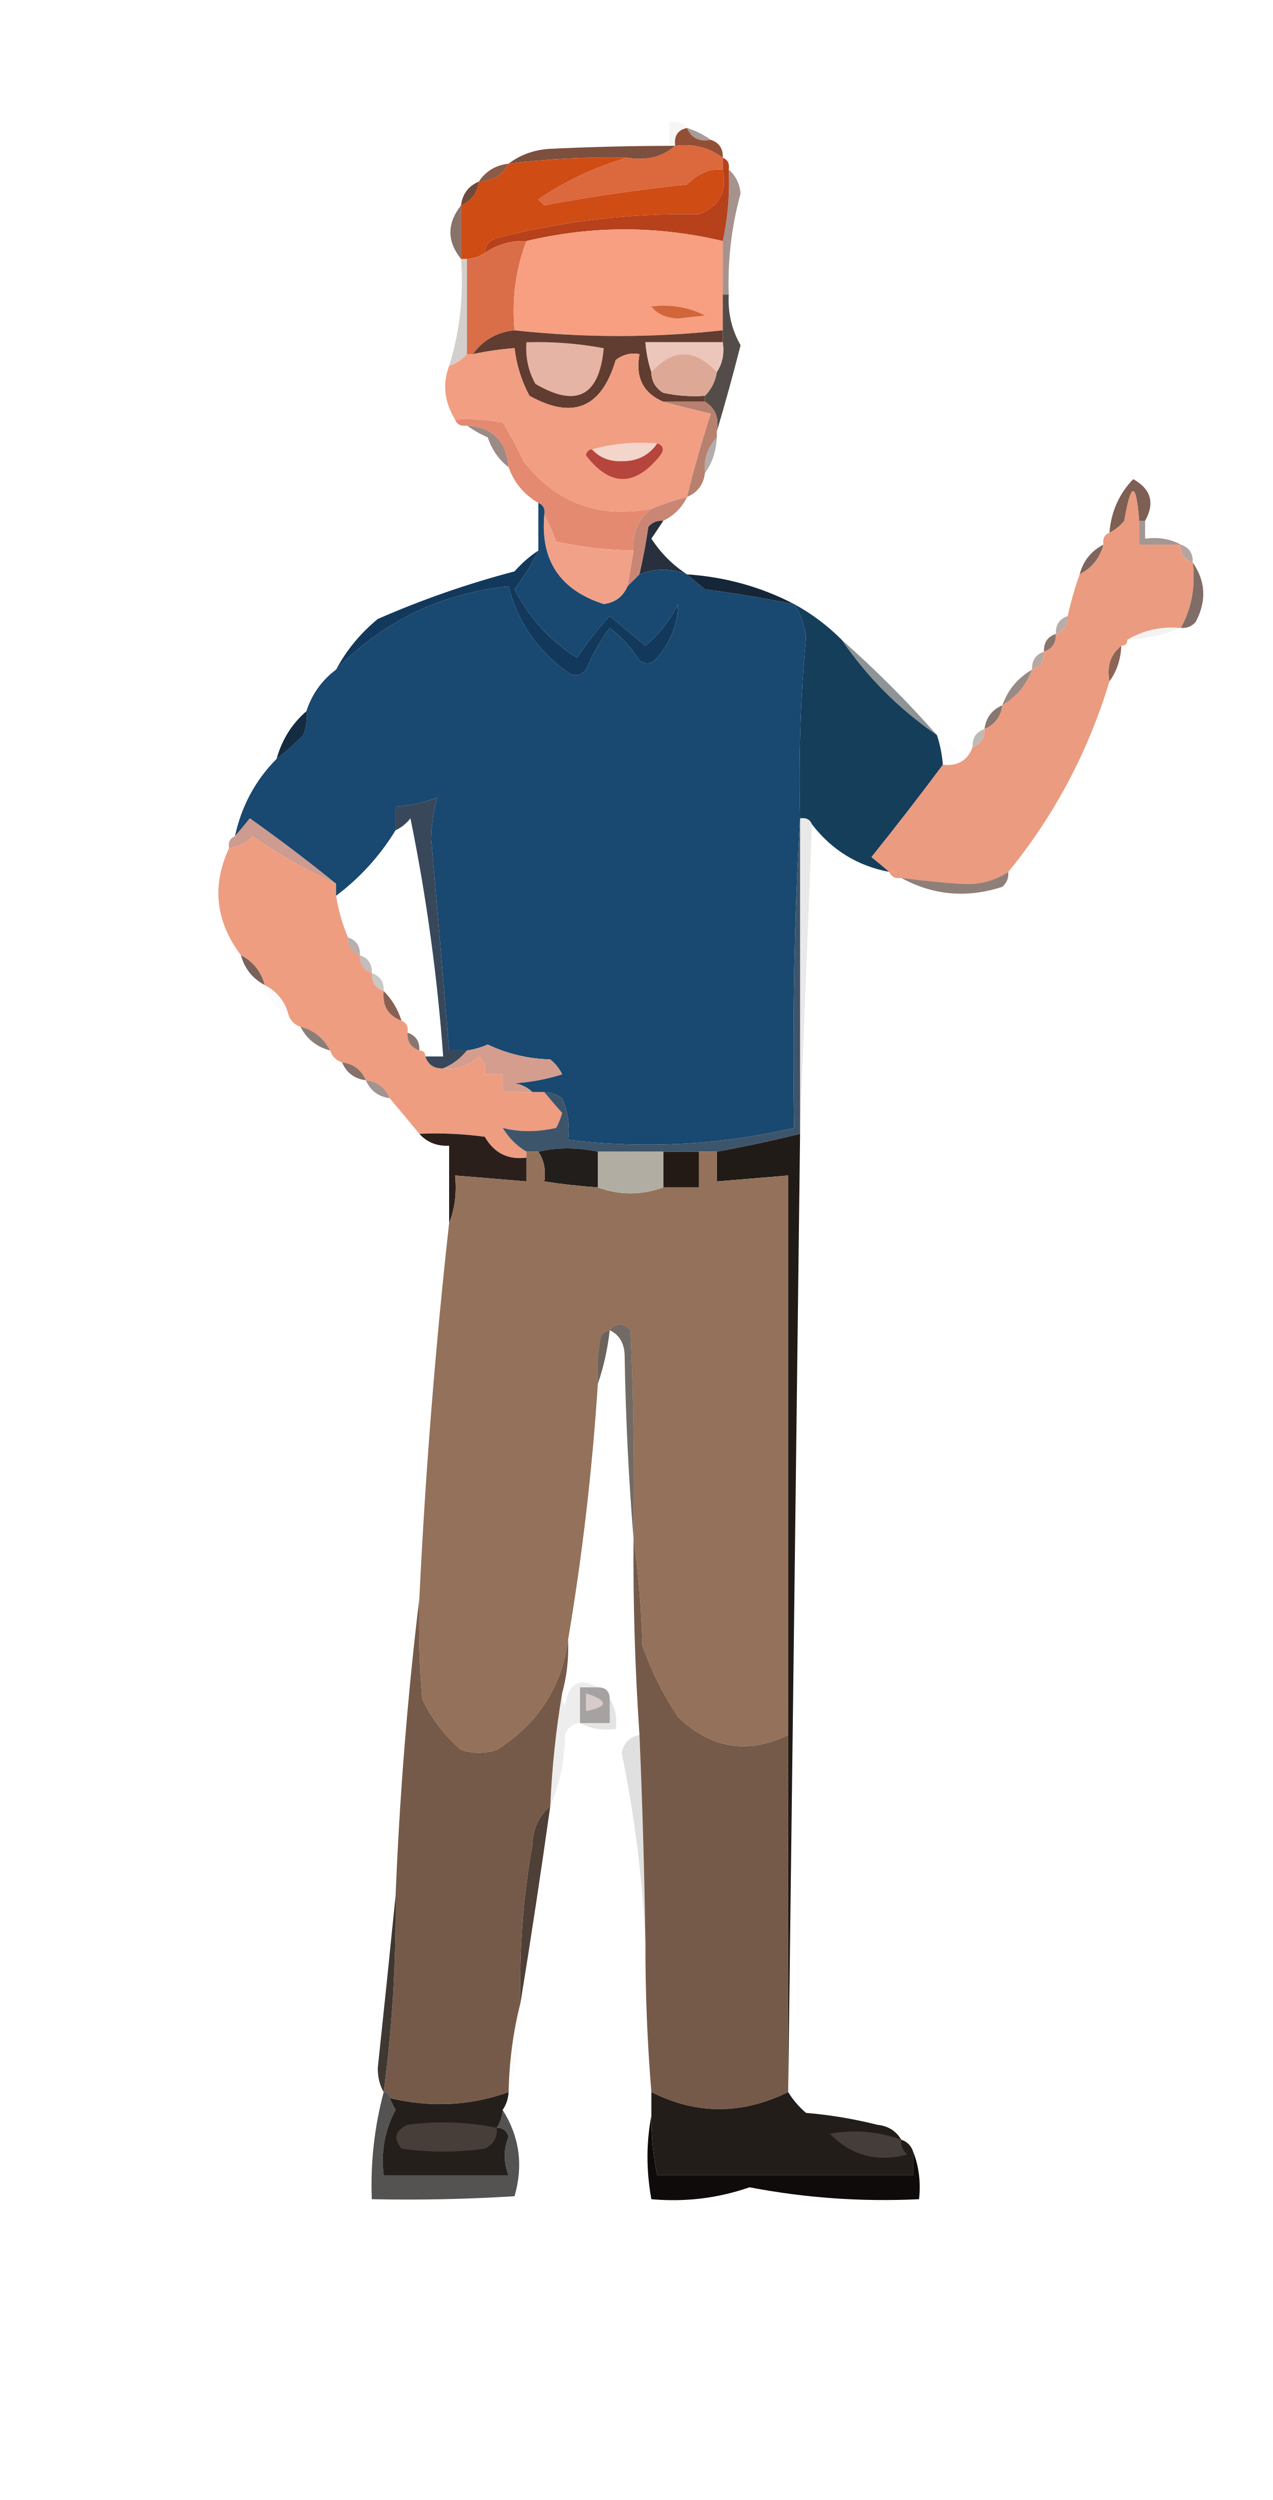 <?xml version="1.0" encoding="UTF-8"?>
<!DOCTYPE svg PUBLIC "-//W3C//DTD SVG 1.1//EN" "http://www.w3.org/Graphics/SVG/1.1/DTD/svg11.dtd">
<svg xmlns="http://www.w3.org/2000/svg" version="1.1" width="214px" height="420px" style="shape-rendering:geometricPrecision; text-rendering:geometricPrecision; image-rendering:optimizeQuality; fill-rule:evenodd; clip-rule:evenodd" xmlns:xlink="http://www.w3.org/1999/xlink">
<g><path style="opacity:0.037" fill="#0a0503" d="M 115.5,21.5 C 113.952,21.821 113.285,22.821 113.5,24.5C 113.167,24.5 112.833,24.5 112.5,24.5C 112.5,23.167 112.5,21.833 112.5,20.5C 113.791,20.263 114.791,20.596 115.5,21.5 Z"/></g>
<g><path style="opacity:0.439" fill="#361f17" d="M 115.5,21.5 C 116.995,21.989 118.329,22.655 119.5,23.5C 117.517,23.843 116.183,23.177 115.5,21.5 Z"/></g>
<g><path style="opacity:1" fill="#934f35" d="M 115.5,21.5 C 116.183,23.177 117.517,23.843 119.5,23.5C 120.906,23.973 121.573,24.973 121.5,26.5C 119.18,24.774 116.513,24.107 113.5,24.5C 113.285,22.821 113.952,21.821 115.5,21.5 Z"/></g>
<g><path style="opacity:0.825" fill="#612b16" d="M 112.5,24.5 C 112.833,24.5 113.167,24.5 113.5,24.5C 111.365,26.369 108.698,27.036 105.5,26.5C 98.798,26.336 92.131,26.669 85.5,27.5C 87.476,25.989 89.809,25.156 92.5,25C 99.28,24.684 105.947,24.517 112.5,24.5 Z"/></g>
<g><path style="opacity:1" fill="#d04c15" d="M 105.5,26.5 C 100.179,27.992 95.179,30.325 90.5,33.5C 90.833,33.833 91.167,34.167 91.5,34.5C 99.428,33.003 107.428,31.837 115.5,31C 117.408,29.094 119.408,28.261 121.5,28.5C 122.275,32.182 120.941,34.682 117.5,36C 105.964,35.809 94.63,37.142 83.5,40C 82.244,40.417 81.577,41.25 81.5,42.5C 80.609,43.11 79.609,43.443 78.5,43.5C 78.167,43.5 77.833,43.5 77.5,43.5C 77.5,40.5 77.5,37.5 77.5,34.5C 79.262,33.738 80.262,32.404 80.5,30.5C 82.848,30.408 84.514,29.408 85.5,27.5C 92.131,26.669 98.798,26.336 105.5,26.5 Z"/></g>
<g><path style="opacity:1" fill="#dc683d" d="M 113.5,24.5 C 116.513,24.107 119.18,24.774 121.5,26.5C 121.5,27.167 121.5,27.833 121.5,28.5C 119.408,28.261 117.408,29.094 115.5,31C 107.428,31.837 99.428,33.003 91.5,34.5C 91.167,34.167 90.833,33.833 90.5,33.5C 95.179,30.325 100.179,27.992 105.5,26.5C 108.698,27.036 111.365,26.369 113.5,24.5 Z"/></g>
<g><path style="opacity:0.769" fill="#6a2a12" d="M 85.5,27.5 C 84.514,29.408 82.848,30.408 80.5,30.5C 81.659,28.75 83.326,27.75 85.5,27.5 Z"/></g>
<g><path style="opacity:0.804" fill="#4e1f0e" d="M 80.5,30.5 C 80.262,32.404 79.262,33.738 77.5,34.5C 77.738,32.596 78.738,31.262 80.5,30.5 Z"/></g>
<g><path style="opacity:0.625" fill="#421d0f" d="M 77.5,34.5 C 77.5,37.5 77.5,40.5 77.5,43.5C 75.12,40.553 75.12,37.553 77.5,34.5 Z"/></g>
<g><path style="opacity:1" fill="#b6411a" d="M 121.5,26.5 C 122.338,26.842 122.672,27.508 122.5,28.5C 122.693,32.566 122.36,36.566 121.5,40.5C 110.475,37.889 99.475,37.889 88.5,40.5C 85.921,40.394 83.588,41.06 81.5,42.5C 81.577,41.25 82.244,40.417 83.5,40C 94.63,37.142 105.964,35.809 117.5,36C 120.941,34.682 122.275,32.182 121.5,28.5C 121.5,27.833 121.5,27.167 121.5,26.5 Z"/></g>
<g><path style="opacity:1" fill="#d96e49" d="M 88.5,40.5 C 86.682,45.271 86.015,50.271 86.5,55.5C 83.511,55.814 81.178,57.148 79.5,59.5C 79.167,59.5 78.833,59.5 78.5,59.5C 78.5,54.167 78.5,48.833 78.5,43.5C 79.609,43.443 80.609,43.11 81.5,42.5C 83.588,41.06 85.921,40.394 88.5,40.5 Z"/></g>
<g><path style="opacity:1" fill="#f79f80" d="M 121.5,40.5 C 121.5,43.5 121.5,46.5 121.5,49.5C 121.5,51.5 121.5,53.5 121.5,55.5C 109.832,56.778 98.165,56.778 86.5,55.5C 86.015,50.271 86.682,45.271 88.5,40.5C 99.475,37.889 110.475,37.889 121.5,40.5 Z"/></g>
<g><path style="opacity:0.527" fill="#583227" d="M 122.5,28.5 C 123.665,29.496 124.332,30.829 124.5,32.5C 122.977,38.066 122.31,43.733 122.5,49.5C 122.167,49.5 121.833,49.5 121.5,49.5C 121.5,46.5 121.5,43.5 121.5,40.5C 122.36,36.566 122.693,32.566 122.5,28.5 Z"/></g>
<g><path style="opacity:0.212" fill="#321e17" d="M 77.5,43.5 C 77.833,43.5 78.167,43.5 78.5,43.5C 78.5,48.833 78.5,54.167 78.5,59.5C 77.71,60.401 76.71,61.068 75.5,61.5C 77.305,55.717 77.972,49.717 77.5,43.5 Z"/></g>
<g><path style="opacity:1" fill="#d0663a" d="M 109.5,51.5 C 112.722,51.108 115.722,51.608 118.5,53C 117,53.167 115.5,53.333 114,53.5C 112.014,53.431 110.514,52.765 109.5,51.5 Z"/></g>
<g><path style="opacity:0.814" fill="#2e2421" d="M 121.5,49.5 C 121.833,49.5 122.167,49.5 122.5,49.5C 122.347,52.577 123.014,55.41 124.5,58C 123.228,62.987 121.895,67.82 120.5,72.5C 120.923,70.219 120.256,68.552 118.5,67.5C 118.5,67.167 118.5,66.833 118.5,66.5C 119.6,65.395 120.267,64.062 120.5,62.5C 121.451,61.081 121.784,59.415 121.5,57.5C 121.5,56.833 121.5,56.167 121.5,55.5C 121.5,53.5 121.5,51.5 121.5,49.5 Z"/></g>
<g><path style="opacity:1" fill="#603d30" d="M 86.5,55.5 C 98.165,56.778 109.832,56.778 121.5,55.5C 121.5,56.167 121.5,56.833 121.5,57.5C 117.167,57.5 112.833,57.5 108.5,57.5C 108.629,59.216 108.962,60.883 109.5,62.5C 109.511,64.017 110.177,65.184 111.5,66C 113.81,66.497 116.143,66.663 118.5,66.5C 118.5,66.833 118.5,67.167 118.5,67.5C 116.167,67.5 113.833,67.5 111.5,67.5C 108.11,66.056 106.777,63.39 107.5,59.5C 106.022,59.238 104.689,59.571 103.5,60.5C 101.132,68.561 96.299,70.561 89,66.5C 87.659,63.978 86.826,61.311 86.5,58.5C 84.139,58.674 81.806,59.007 79.5,59.5C 81.178,57.148 83.511,55.814 86.5,55.5 Z"/></g>
<g><path style="opacity:1" fill="#ecc6ba" d="M 121.5,57.5 C 121.784,59.415 121.451,61.081 120.5,62.5C 116.787,58.515 113.121,58.515 109.5,62.5C 108.962,60.883 108.629,59.216 108.5,57.5C 112.833,57.5 117.167,57.5 121.5,57.5 Z"/></g>
<g><path style="opacity:1" fill="#dda996" d="M 120.5,62.5 C 120.267,64.062 119.6,65.395 118.5,66.5C 116.143,66.663 113.81,66.497 111.5,66C 110.177,65.184 109.511,64.017 109.5,62.5C 113.121,58.515 116.787,58.515 120.5,62.5 Z"/></g>
<g><path style="opacity:1" fill="#e6b4a4" d="M 88.5,57.5 C 92.881,57.372 97.215,57.705 101.5,58.5C 100.749,66.572 96.915,68.572 90,64.5C 88.798,62.322 88.298,59.989 88.5,57.5 Z"/></g>
<g><path style="opacity:1" fill="#f29e82" d="M 111.5,67.5 C 114.028,68.166 116.694,68.832 119.5,69.5C 117.988,74.124 116.655,78.791 115.5,83.5C 113.374,84.048 111.374,84.715 109.5,85.5C 100.605,87.162 93.438,84.495 88,77.5C 86.96,75.254 85.794,73.087 84.5,71C 81.854,70.503 79.187,70.336 76.5,70.5C 74.688,67.504 74.354,64.504 75.5,61.5C 76.71,61.068 77.71,60.401 78.5,59.5C 78.833,59.5 79.167,59.5 79.5,59.5C 81.806,59.007 84.139,58.674 86.5,58.5C 86.826,61.311 87.659,63.978 89,66.5C 96.299,70.561 101.132,68.561 103.5,60.5C 104.689,59.571 106.022,59.238 107.5,59.5C 106.777,63.39 108.11,66.056 111.5,67.5 Z"/></g>
<g><path style="opacity:1" fill="#b7806f" d="M 111.5,67.5 C 113.833,67.5 116.167,67.5 118.5,67.5C 120.256,68.552 120.923,70.219 120.5,72.5C 120.5,72.833 120.5,73.167 120.5,73.5C 118.926,75.102 118.259,77.102 118.5,79.5C 118.262,81.404 117.262,82.738 115.5,83.5C 116.655,78.791 117.988,74.124 119.5,69.5C 116.694,68.832 114.028,68.166 111.5,67.5 Z"/></g>
<g><path style="opacity:0.6" fill="#5d3d35" d="M 78.5,71.5 C 82.807,71.737 85.141,74.07 85.5,78.5C 83.864,77.251 82.697,75.584 82,73.5C 80.698,72.915 79.531,72.249 78.5,71.5 Z"/></g>
<g><path style="opacity:1" fill="#f3d5ca" d="M 110.5,74.5 C 109.102,76.533 107.102,77.533 104.5,77.5C 102.443,77.564 100.777,76.898 99.5,75.5C 102.962,74.518 106.629,74.185 110.5,74.5 Z"/></g>
<g><path style="opacity:0.396" fill="#43302b" d="M 120.5,73.5 C 120.405,75.786 119.738,77.786 118.5,79.5C 118.259,77.102 118.926,75.102 120.5,73.5 Z"/></g>
<g><path style="opacity:1" fill="#b6453e" d="M 110.5,74.5 C 111.525,74.897 111.692,75.563 111,76.5C 106.744,81.801 102.577,81.801 98.5,76.5C 98.624,75.893 98.957,75.56 99.5,75.5C 100.777,76.898 102.443,77.564 104.5,77.5C 107.102,77.533 109.102,76.533 110.5,74.5 Z"/></g>
<g><path style="opacity:0.91" fill="#714f43" d="M 192.5,87.5 C 192.167,87.5 191.833,87.5 191.5,87.5C 190.978,80.864 190.145,80.864 189,87.5C 188.292,88.38 187.458,89.047 186.5,89.5C 186.789,85.965 188.123,82.965 190.5,80.5C 193.503,82.178 194.169,84.511 192.5,87.5 Z"/></g>
<g><path style="opacity:1" fill="#e48a70" d="M 76.5,70.5 C 79.187,70.336 81.854,70.503 84.5,71C 85.794,73.087 86.96,75.254 88,77.5C 93.438,84.495 100.605,87.162 109.5,85.5C 107.273,87.229 106.273,89.562 106.5,92.5C 102.123,92.422 97.79,91.922 93.5,91C 92.901,89.377 92.234,87.877 91.5,86.5C 91.672,85.508 91.338,84.842 90.5,84.5C 88.086,83.089 86.419,81.089 85.5,78.5C 85.141,74.07 82.807,71.737 78.5,71.5C 77.508,71.672 76.842,71.338 76.5,70.5 Z"/></g>
<g><path style="opacity:1" fill="#ca8675" d="M 115.5,83.5 C 114.674,85.264 113.341,86.598 111.5,87.5C 110.504,87.414 109.671,87.748 109,88.5C 108.605,91.207 108.105,93.873 107.5,96.5C 106.833,97.167 106.167,97.833 105.5,98.5C 105.833,96.5 106.167,94.5 106.5,92.5C 106.273,89.562 107.273,87.229 109.5,85.5C 111.374,84.715 113.374,84.048 115.5,83.5 Z"/></g>
<g><path style="opacity:0.506" fill="#48332b" d="M 191.5,87.5 C 191.833,87.5 192.167,87.5 192.5,87.5C 192.5,88.5 192.5,89.5 192.5,90.5C 194.735,90.205 196.735,90.539 198.5,91.5C 196.167,91.5 193.833,91.5 191.5,91.5C 191.5,90.167 191.5,88.833 191.5,87.5 Z"/></g>
<g><path style="opacity:0.831" fill="#65463b" d="M 185.5,91.5 C 184.92,93.749 183.587,95.415 181.5,96.5C 182.08,94.251 183.413,92.585 185.5,91.5 Z"/></g>
<g><path style="opacity:1" fill="#f1a187" d="M 91.5,86.5 C 92.234,87.877 92.901,89.377 93.5,91C 97.79,91.922 102.123,92.422 106.5,92.5C 106.167,94.5 105.833,96.5 105.5,98.5C 104.751,100.246 103.417,101.246 101.5,101.5C 94.14,99.147 90.807,94.147 91.5,86.5 Z"/></g>
<g><path style="opacity:0.49" fill="#67483d" d="M 198.5,91.5 C 199.906,91.973 200.573,92.973 200.5,94.5C 199.094,94.027 198.427,93.027 198.5,91.5 Z"/></g>
<g><path style="opacity:1" fill="#282f3d" d="M 111.5,87.5 C 110.859,88.482 110.193,89.482 109.5,90.5C 111.103,92.954 113.103,94.954 115.5,96.5C 112.771,95.47 110.104,95.47 107.5,96.5C 108.105,93.873 108.605,91.207 109,88.5C 109.671,87.748 110.504,87.414 111.5,87.5 Z"/></g>
<g><path style="opacity:1" fill="#194870" d="M 90.5,84.5 C 91.338,84.842 91.672,85.508 91.5,86.5C 90.807,94.147 94.14,99.147 101.5,101.5C 103.417,101.246 104.751,100.246 105.5,98.5C 106.167,97.833 106.833,97.167 107.5,96.5C 110.104,95.47 112.771,95.47 115.5,96.5C 116.429,97.315 117.429,98.148 118.5,99C 123.54,99.678 128.54,100.511 133.5,101.5C 134.575,103.157 135.242,104.991 135.5,107C 134.561,117.138 134.227,127.304 134.5,137.5C 133.503,154.659 133.17,171.992 133.5,189.5C 120.945,192.395 108.278,193.062 95.5,191.5C 95.808,189.076 95.474,186.743 94.5,184.5C 93.583,183.873 92.583,183.539 91.5,183.5C 90.833,183.5 90.167,183.5 89.5,183.5C 88.737,182.732 87.737,182.232 86.5,182C 89.226,181.818 91.893,181.318 94.5,180.5C 94.023,179.522 93.357,178.689 92.5,178C 88.798,177.9 85.298,177.067 82,175.5C 80.862,175.989 79.695,176.322 78.5,176.5C 77.5,176.5 76.5,176.5 75.5,176.5C 74.531,164.67 73.531,152.837 72.5,141C 72.53,138.576 72.863,136.243 73.5,134C 71.385,134.855 69.052,135.355 66.5,135.5C 66.5,136.833 66.5,138.167 66.5,139.5C 63.848,143.817 60.515,147.484 56.5,150.5C 56.5,149.833 56.5,149.167 56.5,148.5C 51.893,144.753 47.06,141.086 42,137.5C 41.148,138.571 40.315,139.571 39.5,140.5C 40.59,135.432 42.924,131.099 46.5,127.5C 48.032,126.323 49.532,124.989 51,123.5C 51.49,122.207 51.657,120.873 51.5,119.5C 52.433,116.63 54.1,114.296 56.5,112.5C 64.39,104.39 74.056,99.723 85.5,98.5C 87.018,104.529 90.351,109.362 95.5,113C 96.635,113.749 97.635,113.583 98.5,112.5C 99.58,110.004 100.914,107.67 102.5,105.5C 104.507,107.008 106.174,108.842 107.5,111C 108.635,111.749 109.635,111.583 110.5,110.5C 112.771,107.841 113.938,104.841 114,101.5C 112.638,104.236 110.804,106.569 108.5,108.5C 106.5,106.833 104.5,105.167 102.5,103.5C 100.507,105.666 98.673,107.999 97,110.5C 92.488,107.682 88.988,103.849 86.5,99C 88.07,96.941 89.403,94.774 90.5,92.5C 90.5,89.833 90.5,87.167 90.5,84.5 Z"/></g>
<g><path style="opacity:1" fill="#142637" d="M 115.5,96.5 C 121.949,96.943 127.949,98.609 133.5,101.5C 128.54,100.511 123.54,99.678 118.5,99C 117.429,98.148 116.429,97.315 115.5,96.5 Z"/></g>
<g><path style="opacity:0.749" fill="#573d34" d="M 200.5,94.5 C 202.696,97.647 202.862,100.981 201,104.5C 200.329,105.252 199.496,105.586 198.5,105.5C 200.324,102.154 200.99,98.487 200.5,94.5 Z"/></g>
<g><path style="opacity:0.412" fill="#53392f" d="M 179.5,103.5 C 179.573,105.027 178.906,106.027 177.5,106.5C 177.427,104.973 178.094,103.973 179.5,103.5 Z"/></g>
<g><path style="opacity:1" fill="#153e5b" d="M 133.5,101.5 C 136.431,103.091 139.098,105.091 141.5,107.5C 145.833,113.833 151.167,119.167 157.5,123.5C 158.038,125.117 158.371,126.784 158.5,128.5C 154.641,133.688 150.641,138.855 146.5,144C 147.571,144.852 148.571,145.685 149.5,146.5C 144.152,145.486 139.819,142.819 136.5,138.5C 136.158,137.662 135.492,137.328 134.5,137.5C 134.227,127.304 134.561,117.138 135.5,107C 135.242,104.991 134.575,103.157 133.5,101.5 Z"/></g>
<g><path style="opacity:0.055" fill="#3a2922" d="M 198.5,105.5 C 195.727,106.657 192.727,107.324 189.5,107.5C 192.171,105.882 195.171,105.215 198.5,105.5 Z"/></g>
<g><path style="opacity:0.741" fill="#624539" d="M 177.5,106.5 C 177.573,108.027 176.906,109.027 175.5,109.5C 175.427,107.973 176.094,106.973 177.5,106.5 Z"/></g>
<g><path style="opacity:1" fill="#12395b" d="M 90.5,92.5 C 89.403,94.774 88.07,96.941 86.5,99C 88.988,103.849 92.488,107.682 97,110.5C 98.673,107.999 100.507,105.666 102.5,103.5C 104.5,105.167 106.5,106.833 108.5,108.5C 110.804,106.569 112.638,104.236 114,101.5C 113.938,104.841 112.771,107.841 110.5,110.5C 109.635,111.583 108.635,111.749 107.5,111C 106.174,108.842 104.507,107.008 102.5,105.5C 100.914,107.67 99.58,110.004 98.5,112.5C 97.635,113.583 96.635,113.749 95.5,113C 90.351,109.362 87.018,104.529 85.5,98.5C 74.056,99.723 64.39,104.39 56.5,112.5C 58.22,109.269 60.553,106.436 63.5,104C 70.952,100.738 78.619,98.071 86.5,96C 87.705,94.624 89.038,93.458 90.5,92.5 Z"/></g>
<g><path style="opacity:0.459" fill="#09141a" d="M 141.5,107.5 C 147.167,112.5 152.5,117.833 157.5,123.5C 151.167,119.167 145.833,113.833 141.5,107.5 Z"/></g>
<g><path style="opacity:0.973" fill="#8a6150" d="M 188.5,108.5 C 188.405,110.786 187.738,112.786 186.5,114.5C 186.025,111.918 186.692,109.918 188.5,108.5 Z"/></g>
<g><path style="opacity:0.447" fill="#5a4035" d="M 175.5,109.5 C 175.573,111.027 174.906,112.027 173.5,112.5C 173.427,110.973 174.094,109.973 175.5,109.5 Z"/></g>
<g><path style="opacity:0.6" fill="#553c34" d="M 173.5,112.5 C 172.581,115.089 170.914,117.089 168.5,118.5C 169.419,115.911 171.086,113.911 173.5,112.5 Z"/></g>
<g><path style="opacity:0.71" fill="#583f38" d="M 168.5,118.5 C 168.262,120.404 167.262,121.738 165.5,122.5C 165.738,120.596 166.738,119.262 168.5,118.5 Z"/></g>
<g><path style="opacity:0.341" fill="#46332e" d="M 165.5,122.5 C 165.573,124.027 164.906,125.027 163.5,125.5C 163.427,123.973 164.094,122.973 165.5,122.5 Z"/></g>
<g><path style="opacity:0.988" fill="#12293f" d="M 51.5,119.5 C 51.657,120.873 51.49,122.207 51,123.5C 49.532,124.989 48.032,126.323 46.5,127.5C 47.383,124.296 49.05,121.629 51.5,119.5 Z"/></g>
<g><path style="opacity:0.01" fill="#1e1a1a" d="M 157.5,123.5 C 158.659,124.456 159.826,125.456 161,126.5C 161.902,126.257 162.735,125.923 163.5,125.5C 162.7,127.741 161.034,128.741 158.5,128.5C 158.371,126.784 158.038,125.117 157.5,123.5 Z"/></g>
<g><path style="opacity:1" fill="#eb9b7f" d="M 191.5,87.5 C 191.5,88.833 191.5,90.167 191.5,91.5C 193.833,91.5 196.167,91.5 198.5,91.5C 198.427,93.027 199.094,94.027 200.5,94.5C 200.99,98.487 200.324,102.154 198.5,105.5C 195.171,105.215 192.171,105.882 189.5,107.5C 189.5,108.167 189.167,108.5 188.5,108.5C 186.692,109.918 186.025,111.918 186.5,114.5C 182.901,126.369 177.235,137.036 169.5,146.5C 167.153,148.044 164.486,148.711 161.5,148.5C 158.145,148.276 154.812,147.943 151.5,147.5C 150.508,147.672 149.842,147.338 149.5,146.5C 148.571,145.685 147.571,144.852 146.5,144C 150.641,138.855 154.641,133.688 158.5,128.5C 161.034,128.741 162.7,127.741 163.5,125.5C 164.906,125.027 165.573,124.027 165.5,122.5C 167.262,121.738 168.262,120.404 168.5,118.5C 170.914,117.089 172.581,115.089 173.5,112.5C 174.906,112.027 175.573,111.027 175.5,109.5C 176.906,109.027 177.573,108.027 177.5,106.5C 178.906,106.027 179.573,105.027 179.5,103.5C 180.015,101.106 180.681,98.772 181.5,96.5C 183.587,95.415 184.92,93.749 185.5,91.5C 185.328,90.508 185.662,89.842 186.5,89.5C 187.458,89.047 188.292,88.38 189,87.5C 190.145,80.864 190.978,80.864 191.5,87.5 Z"/></g>
<g><path style="opacity:1" fill="#cd9b8f" d="M 56.5,148.5 C 51.613,146.294 46.947,143.627 42.5,140.5C 41.378,141.63 40.044,142.297 38.5,142.5C 38.328,141.508 38.662,140.842 39.5,140.5C 40.315,139.571 41.148,138.571 42,137.5C 47.06,141.086 51.893,144.753 56.5,148.5 Z"/></g>
<g><path style="opacity:0.643" fill="#513830" d="M 169.5,146.5 C 169.586,147.496 169.252,148.329 168.5,149C 162.542,150.942 156.875,150.442 151.5,147.5C 154.812,147.943 158.145,148.276 161.5,148.5C 164.486,148.711 167.153,148.044 169.5,146.5 Z"/></g>
<g><path style="opacity:1" fill="#ee9d81" d="M 56.5,148.5 C 56.5,149.167 56.5,149.833 56.5,150.5C 56.878,152.921 57.545,155.254 58.5,157.5C 58.427,159.027 59.094,160.027 60.5,160.5C 60.427,162.027 61.094,163.027 62.5,163.5C 62.427,165.027 63.094,166.027 64.5,166.5C 64.241,168.989 65.241,170.656 67.5,171.5C 68.338,171.842 68.672,172.508 68.5,173.5C 68.427,175.027 69.094,176.027 70.5,176.5C 71.167,176.5 71.5,176.833 71.5,177.5C 71.973,178.906 72.973,179.573 74.5,179.5C 76.827,179.753 78.827,179.086 80.5,177.5C 81.386,178.325 81.719,179.325 81.5,180.5C 82.5,180.5 83.5,180.5 84.5,180.5C 84.5,181.5 84.5,182.5 84.5,183.5C 86.167,183.5 87.833,183.5 89.5,183.5C 90.167,183.5 90.833,183.5 91.5,183.5C 92.456,184.659 93.456,185.826 94.5,187C 94.264,187.873 93.931,188.707 93.5,189.5C 90.309,190.225 87.309,190.225 84.5,189.5C 85.549,191.216 86.882,192.549 88.5,193.5C 88.5,193.833 88.5,194.167 88.5,194.5C 85.401,194.908 83.067,193.741 81.5,191C 77.848,190.501 74.182,190.335 70.5,190.5C 68.833,188.5 67.167,186.5 65.5,184.5C 64.738,182.738 63.404,181.738 61.5,181.5C 60.738,179.738 59.404,178.738 57.5,178.5C 56.5,178.167 55.833,177.5 55.5,176.5C 54.415,174.413 52.749,173.08 50.5,172.5C 49.5,172.167 48.833,171.5 48.5,170.5C 47.92,168.251 46.587,166.585 44.5,165.5C 43.864,163.205 42.531,161.539 40.5,160.5C 36.239,154.815 35.572,148.815 38.5,142.5C 40.044,142.297 41.378,141.63 42.5,140.5C 46.947,143.627 51.613,146.294 56.5,148.5 Z"/></g>
<g><path style="opacity:0.404" fill="#533830" d="M 58.5,157.5 C 59.906,157.973 60.573,158.973 60.5,160.5C 59.094,160.027 58.427,159.027 58.5,157.5 Z"/></g>
<g><path style="opacity:0.804" fill="#573c34" d="M 40.5,160.5 C 42.531,161.539 43.864,163.205 44.5,165.5C 42.457,164.421 41.124,162.754 40.5,160.5 Z"/></g>
<g><path style="opacity:0.088" fill="#010508" d="M 134.5,137.5 C 135.492,137.328 136.158,137.662 136.5,138.5C 135.833,155.5 135.167,172.5 134.5,189.5C 134.5,172.167 134.5,154.833 134.5,137.5 Z"/></g>
<g><path style="opacity:0.322" fill="#463029" d="M 60.5,160.5 C 61.906,160.973 62.573,161.973 62.5,163.5C 61.094,163.027 60.427,162.027 60.5,160.5 Z"/></g>
<g><path style="opacity:0.255" fill="#34251f" d="M 62.5,163.5 C 63.906,163.973 64.573,164.973 64.5,166.5C 63.094,166.027 62.427,165.027 62.5,163.5 Z"/></g>
<g><path style="opacity:0.016" fill="#392822" d="M 44.5,165.5 C 46.587,166.585 47.92,168.251 48.5,170.5C 46.413,169.415 45.08,167.749 44.5,165.5 Z"/></g>
<g><path style="opacity:1" fill="#886051" d="M 64.5,166.5 C 65.89,167.899 66.89,169.566 67.5,171.5C 65.241,170.656 64.241,168.989 64.5,166.5 Z"/></g>
<g><path style="opacity:0.89" fill="#264059" d="M 134.5,137.5 C 134.5,154.833 134.5,172.167 134.5,189.5C 134.5,189.833 134.5,190.167 134.5,190.5C 129.748,191.667 125.082,192.667 120.5,193.5C 119.5,193.5 118.5,193.5 117.5,193.5C 115.5,193.5 113.5,193.5 111.5,193.5C 107.833,193.5 104.167,193.5 100.5,193.5C 96.985,192.761 93.651,192.761 90.5,193.5C 89.833,193.5 89.167,193.5 88.5,193.5C 86.882,192.549 85.549,191.216 84.5,189.5C 87.309,190.225 90.309,190.225 93.5,189.5C 93.931,188.707 94.264,187.873 94.5,187C 93.456,185.826 92.456,184.659 91.5,183.5C 92.583,183.539 93.583,183.873 94.5,184.5C 95.474,186.743 95.808,189.076 95.5,191.5C 108.278,193.062 120.945,192.395 133.5,189.5C 133.17,171.992 133.503,154.659 134.5,137.5 Z"/></g>
<g><path style="opacity:0.624" fill="#463029" d="M 50.5,172.5 C 52.749,173.08 54.415,174.413 55.5,176.5C 53.251,175.92 51.585,174.587 50.5,172.5 Z"/></g>
<g><path style="opacity:0.89" fill="#203246" d="M 78.5,176.5 C 77.41,177.857 76.076,178.857 74.5,179.5C 72.973,179.573 71.973,178.906 71.5,177.5C 72.5,177.5 73.5,177.5 74.5,177.5C 73.521,164.046 71.688,150.712 69,137.5C 68.292,138.381 67.458,139.047 66.5,139.5C 66.5,138.167 66.5,136.833 66.5,135.5C 69.052,135.355 71.385,134.855 73.5,134C 72.863,136.243 72.53,138.576 72.5,141C 73.531,152.837 74.531,164.67 75.5,176.5C 76.5,176.5 77.5,176.5 78.5,176.5 Z"/></g>
<g><path style="opacity:0.718" fill="#5b4139" d="M 68.5,173.5 C 69.906,173.973 70.573,174.973 70.5,176.5C 69.094,176.027 68.427,175.027 68.5,173.5 Z"/></g>
<g><path style="opacity:0.733" fill="#5a3e34" d="M 57.5,178.5 C 59.404,178.738 60.738,179.738 61.5,181.5C 59.596,181.262 58.262,180.262 57.5,178.5 Z"/></g>
<g><path style="opacity:1" fill="#d59d8e" d="M 89.5,183.5 C 87.833,183.5 86.167,183.5 84.5,183.5C 84.5,182.5 84.5,181.5 84.5,180.5C 83.5,180.5 82.5,180.5 81.5,180.5C 81.719,179.325 81.386,178.325 80.5,177.5C 78.827,179.086 76.827,179.753 74.5,179.5C 76.076,178.857 77.41,177.857 78.5,176.5C 79.695,176.322 80.862,175.989 82,175.5C 85.298,177.067 88.798,177.9 92.5,178C 93.357,178.689 94.023,179.522 94.5,180.5C 91.893,181.318 89.226,181.818 86.5,182C 87.737,182.232 88.737,182.732 89.5,183.5 Z"/></g>
<g><path style="opacity:0.541" fill="#533a31" d="M 61.5,181.5 C 63.404,181.738 64.738,182.738 65.5,184.5C 63.596,184.262 62.262,183.262 61.5,181.5 Z"/></g>
<g><path style="opacity:1" fill="#211b17" d="M 134.5,190.5 C 133.842,244.294 133.175,297.961 132.5,351.5C 132.5,331.5 132.5,311.5 132.5,291.5C 132.5,260.167 132.5,228.833 132.5,197.5C 128.5,197.833 124.5,198.167 120.5,198.5C 120.5,196.833 120.5,195.167 120.5,193.5C 125.082,192.667 129.748,191.667 134.5,190.5 Z"/></g>
<g><path style="opacity:1" fill="#221e1b" d="M 90.5,193.5 C 93.651,192.761 96.985,192.761 100.5,193.5C 100.5,195.5 100.5,197.5 100.5,199.5C 97.482,199.296 94.482,198.963 91.5,198.5C 91.784,196.585 91.451,194.919 90.5,193.5 Z"/></g>
<g><path style="opacity:1" fill="#2b1f1b" d="M 70.5,190.5 C 74.182,190.335 77.848,190.501 81.5,191C 83.067,193.741 85.401,194.908 88.5,194.5C 88.5,195.833 88.5,197.167 88.5,198.5C 84.5,198.167 80.5,197.833 76.5,197.5C 76.806,200.385 76.473,203.052 75.5,205.5C 75.5,201.167 75.5,196.833 75.5,192.5C 73.447,192.598 71.78,191.931 70.5,190.5 Z"/></g>
<g><path style="opacity:1" fill="#94715a" d="M 88.5,193.5 C 89.167,193.5 89.833,193.5 90.5,193.5C 91.451,194.919 91.784,196.585 91.5,198.5C 94.482,198.963 97.482,199.296 100.5,199.5C 104.167,200.833 107.833,200.833 111.5,199.5C 113.5,199.5 115.5,199.5 117.5,199.5C 117.5,197.5 117.5,195.5 117.5,193.5C 118.5,193.5 119.5,193.5 120.5,193.5C 120.5,195.167 120.5,196.833 120.5,198.5C 124.5,198.167 128.5,197.833 132.5,197.5C 132.5,228.833 132.5,260.167 132.5,291.5C 125.706,294.801 119.539,293.801 114,288.5C 111.511,284.763 109.511,280.763 108,276.5C 107.828,270.319 107.328,264.319 106.5,258.5C 106.667,246.829 106.5,235.162 106,223.5C 104.708,222.209 103.542,222.209 102.5,223.5C 101.883,223.611 101.383,223.944 101,224.5C 100.503,227.146 100.336,229.813 100.5,232.5C 99.572,246.925 97.905,261.259 95.5,275.5C 94.422,283.471 90.422,289.638 83.5,294C 81.5,294.667 79.5,294.667 77.5,294C 74.727,291.617 72.561,288.783 71,285.5C 70.501,279.843 70.334,274.176 70.5,268.5C 71.507,247.426 73.174,226.426 75.5,205.5C 76.473,203.052 76.806,200.385 76.5,197.5C 80.5,197.833 84.5,198.167 88.5,198.5C 88.5,197.167 88.5,195.833 88.5,194.5C 88.5,194.167 88.5,193.833 88.5,193.5 Z"/></g>
<g><path style="opacity:1" fill="#231a15" d="M 111.5,193.5 C 113.5,193.5 115.5,193.5 117.5,193.5C 117.5,195.5 117.5,197.5 117.5,199.5C 115.5,199.5 113.5,199.5 111.5,199.5C 111.5,197.5 111.5,195.5 111.5,193.5 Z"/></g>
<g><path style="opacity:1" fill="#b2ada2" d="M 100.5,193.5 C 104.167,193.5 107.833,193.5 111.5,193.5C 111.5,195.5 111.5,197.5 111.5,199.5C 107.833,200.833 104.167,200.833 100.5,199.5C 100.5,197.5 100.5,195.5 100.5,193.5 Z"/></g>
<g><path style="opacity:0.749" fill="#3b2f27" d="M 102.5,223.5 C 102.142,226.689 101.475,229.689 100.5,232.5C 100.336,229.813 100.503,227.146 101,224.5C 101.383,223.944 101.883,223.611 102.5,223.5 Z"/></g>
<g><path style="opacity:0.694" fill="#352a22" d="M 102.5,223.5 C 103.542,222.209 104.708,222.209 106,223.5C 106.5,235.162 106.667,246.829 106.5,258.5C 105.67,248.341 105.17,238.008 105,227.5C 104.878,225.563 104.045,224.23 102.5,223.5 Z"/></g>
<g><path style="opacity:1" fill="#765a49" d="M 106.5,258.5 C 107.328,264.319 107.828,270.319 108,276.5C 109.511,280.763 111.511,284.763 114,288.5C 119.539,293.801 125.706,294.801 132.5,291.5C 132.5,311.5 132.5,331.5 132.5,351.5C 124.726,355.32 117.059,355.32 109.5,351.5C 108.815,343.184 108.482,334.851 108.5,326.5C 108.333,314.827 108,303.161 107.5,291.5C 106.751,280.516 106.417,269.516 106.5,258.5 Z"/></g>
<g><path style="opacity:0.08" fill="#1d1b19" d="M 100.5,283.5 C 99.5,283.5 98.5,283.5 97.5,283.5C 97.5,285.5 97.5,287.5 97.5,289.5C 96.25,289.577 95.417,290.244 95,291.5C 94.924,295.796 94.091,299.796 92.5,303.5C 92.79,296.984 93.457,290.65 94.5,284.5C 94.369,285.239 94.536,285.906 95,286.5C 95.567,282.757 97.4,281.757 100.5,283.5 Z"/></g>
<g><path style="opacity:0.706" fill="#817b7a" d="M 100.5,283.5 C 101.833,283.5 102.5,284.167 102.5,285.5C 102.5,286.833 102.5,288.167 102.5,289.5C 100.833,289.5 99.167,289.5 97.5,289.5C 97.5,287.5 97.5,285.5 97.5,283.5C 98.5,283.5 99.5,283.5 100.5,283.5 Z"/></g>
<g><path style="opacity:1" fill="#d7cccb" d="M 98.5,284.5 C 102.31,285.754 102.31,286.754 98.5,287.5C 98.5,286.5 98.5,285.5 98.5,284.5 Z"/></g>
<g><path style="opacity:0.114" fill="#181617" d="M 102.5,285.5 C 103.451,286.919 103.784,288.585 103.5,290.5C 101.265,290.795 99.265,290.461 97.5,289.5C 99.167,289.5 100.833,289.5 102.5,289.5C 102.5,288.167 102.5,286.833 102.5,285.5 Z"/></g>
<g><path style="opacity:1" fill="#765a49" d="M 70.5,268.5 C 70.334,274.176 70.501,279.843 71,285.5C 72.561,288.783 74.727,291.617 77.5,294C 79.5,294.667 81.5,294.667 83.5,294C 90.422,289.638 94.422,283.471 95.5,275.5C 95.632,278.57 95.299,281.57 94.5,284.5C 93.457,290.65 92.79,296.984 92.5,303.5C 90.564,305.115 89.564,307.282 89.5,310C 87.942,318.765 87.275,327.598 87.5,336.5C 86.275,341.29 85.608,346.29 85.5,351.5C 79.066,353.82 72.4,354.153 65.5,352.5C 65.5,351.833 65.167,351.5 64.5,351.5C 65.942,340.553 66.608,329.553 66.5,318.5C 67.18,301.633 68.513,284.966 70.5,268.5 Z"/></g>
<g><path style="opacity:0.133" fill="#1f1c1a" d="M 107.5,291.5 C 108,303.161 108.333,314.827 108.5,326.5C 108.036,315.852 106.703,305.185 104.5,294.5C 104.879,292.787 105.879,291.787 107.5,291.5 Z"/></g>
<g><path style="opacity:0.997" fill="#4e4037" d="M 92.5,303.5 C 90.931,314.647 89.264,325.647 87.5,336.5C 87.275,327.598 87.942,318.765 89.5,310C 89.564,307.282 90.564,305.115 92.5,303.5 Z"/></g>
<g><path style="opacity:0.945" fill="#342c25" d="M 66.5,318.5 C 66.608,329.553 65.942,340.553 64.5,351.5C 63.844,350.378 63.511,349.045 63.5,347.5C 64.549,337.685 65.549,328.019 66.5,318.5 Z"/></g>
<g><path style="opacity:0.013" fill="#130f0d" d="M 87.5,336.5 C 87.698,341.75 87.031,346.75 85.5,351.5C 85.608,346.29 86.275,341.29 87.5,336.5 Z"/></g>
<g><path style="opacity:1" fill="#231d19" d="M 109.5,351.5 C 117.059,355.32 124.726,355.32 132.5,351.5C 133.29,352.794 134.29,353.961 135.5,355C 139.558,355.34 143.558,356.007 147.5,357C 149.32,357.2 150.653,358.034 151.5,359.5C 152.5,359.833 153.167,360.5 153.5,361.5C 153.5,362.833 153.5,364.167 153.5,365.5C 139.167,365.5 124.833,365.5 110.5,365.5C 109.793,362.214 109.46,358.881 109.5,355.5C 109.5,354.167 109.5,352.833 109.5,351.5 Z"/></g>
<g><path style="opacity:1" fill="#443d39" d="M 151.5,359.5 C 151.414,360.496 151.748,361.329 152.5,362C 147.405,363.332 143.072,362.165 139.5,358.5C 143.522,357.764 147.522,358.097 151.5,359.5 Z"/></g>
<g><path style="opacity:1" fill="#251f1b" d="M 85.5,351.5 C 85.443,352.609 85.11,353.609 84.5,354.5C 84.443,355.609 84.11,356.609 83.5,357.5C 84.497,357.47 85.164,357.97 85.5,359C 84.614,361.112 84.614,363.278 85.5,365.5C 78.5,365.5 71.5,365.5 64.5,365.5C 64.008,361.543 64.675,357.877 66.5,354.5C 66.137,353.817 65.804,353.15 65.5,352.5C 72.4,354.153 79.066,353.82 85.5,351.5 Z"/></g>
<g><path style="opacity:1" fill="#0e0b0a" d="M 109.5,355.5 C 109.46,358.881 109.793,362.214 110.5,365.5C 124.833,365.5 139.167,365.5 153.5,365.5C 153.5,364.167 153.5,362.833 153.5,361.5C 154.473,363.948 154.806,366.615 154.5,369.5C 144.899,369.966 135.399,369.299 126,367.5C 120.69,369.341 115.19,370.008 109.5,369.5C 108.625,364.665 108.625,359.998 109.5,355.5 Z"/></g>
<g><path style="opacity:0.706" fill="#0d0c0a" d="M 64.5,351.5 C 65.167,351.5 65.5,351.833 65.5,352.5C 65.804,353.15 66.137,353.817 66.5,354.5C 64.675,357.877 64.008,361.543 64.5,365.5C 71.5,365.5 78.5,365.5 85.5,365.5C 84.614,363.278 84.614,361.112 85.5,359C 85.164,357.97 84.497,357.47 83.5,357.5C 84.11,356.609 84.443,355.609 84.5,354.5C 87.332,358.98 87.998,363.813 86.5,369C 78.507,369.5 70.507,369.666 62.5,369.5C 62.268,363.378 62.935,357.378 64.5,351.5 Z"/></g>
<g><path style="opacity:1" fill="#473e39" d="M 83.5,357.5 C 83.64,359.124 82.973,360.29 81.5,361C 76.833,361.667 72.167,361.667 67.5,361C 66.075,359.286 66.408,357.953 68.5,357C 73.537,356.337 78.537,356.504 83.5,357.5 Z"/></g>
</svg>
